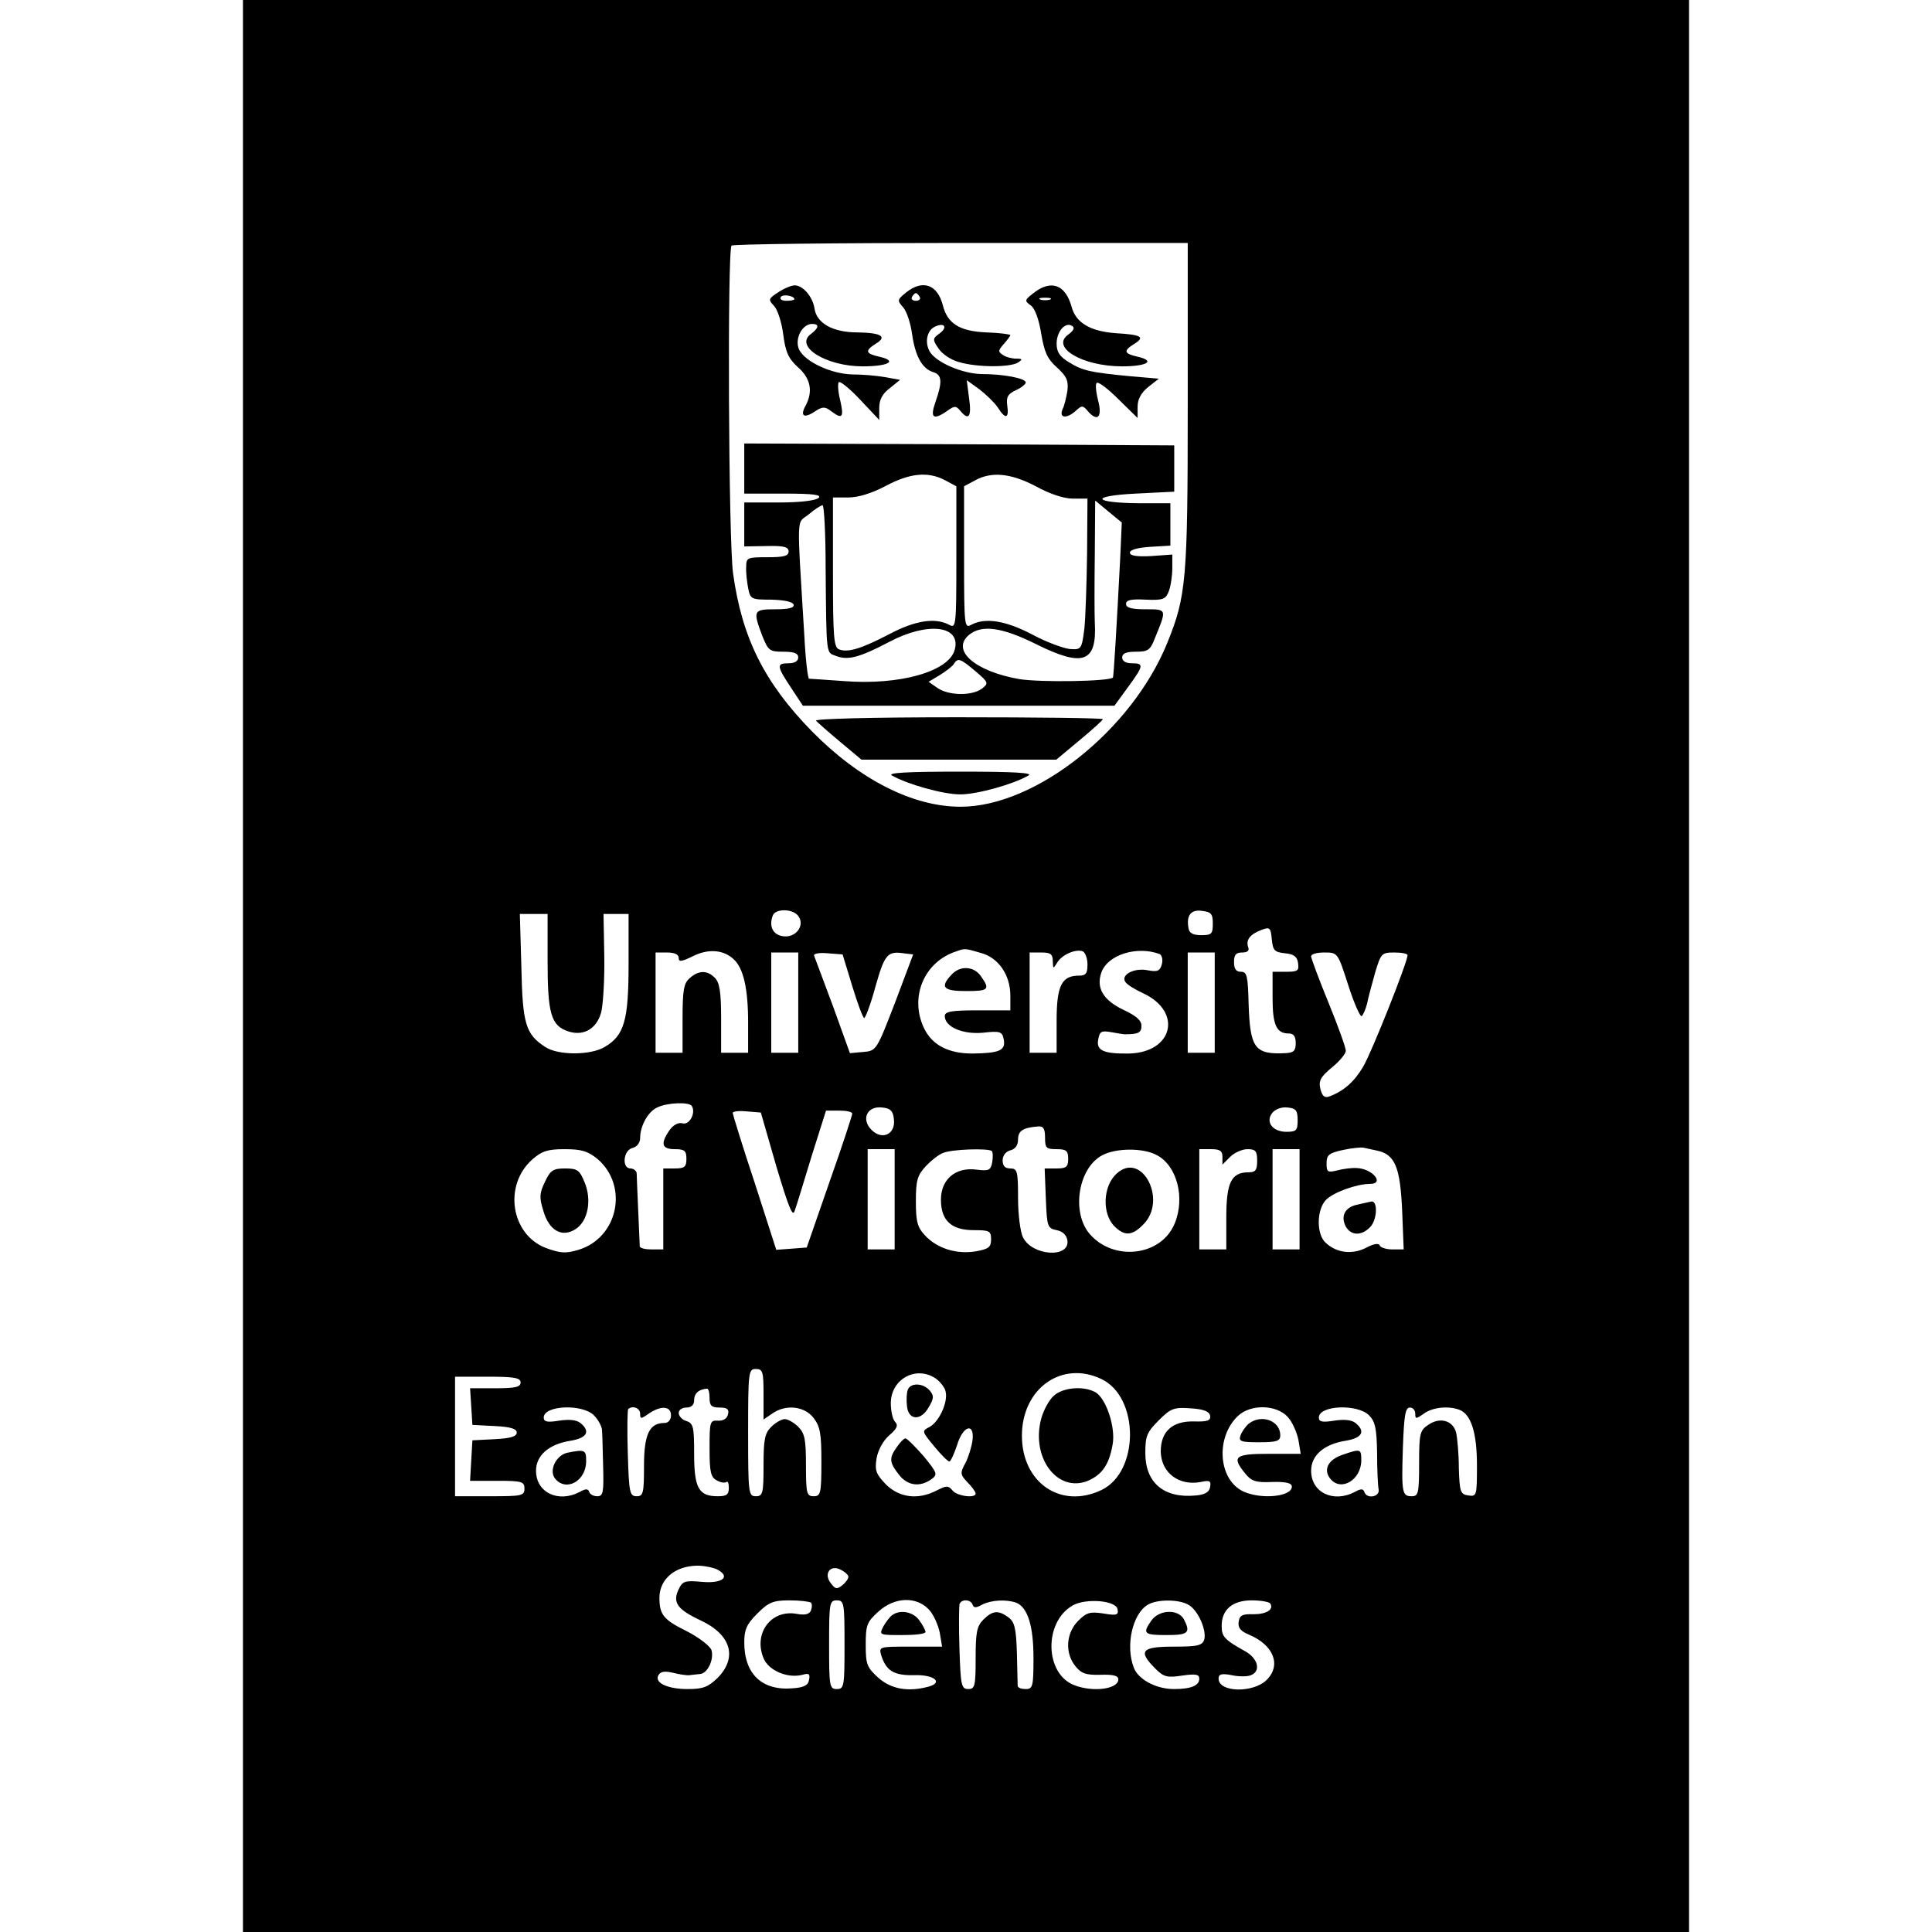 <?xml version="1.0" standalone="no"?>
<!DOCTYPE svg PUBLIC "-//W3C//DTD SVG 20010904//EN"
 "http://www.w3.org/TR/2001/REC-SVG-20010904/DTD/svg10.dtd">
<svg version="1.0" xmlns="http://www.w3.org/2000/svg"
 width="501pt" height="501pt" viewBox="0 0 501 501"
 preserveAspectRatio="xMidYMid meet">
<g transform="translate(0,501) scale(0.1,-0.1)"
fill="#000000" stroke="none">
<path d="M630 2505 l0 -2505 1875 0 1875 0 0 2505 0 2505 -1875 0 -1875 0 0
-2505z m2450 1453 c0 -454 -4 -494 -53 -615 -92 -227 -342 -425 -536 -425
-124 0 -262 70 -386 196 -123 126 -181 242 -204 409 -12 85 -15 839 -4 850 3
4 271 7 595 7 l588 0 0 -422z m-1011 -1322 c20 -24 -4 -58 -37 -54 -27 3 -39
25 -28 54 7 18 50 18 65 0z m1076 -21 c0 -27 -3 -30 -30 -30 -21 0 -31 5 -33
18 -6 33 6 49 35 45 24 -3 28 -8 28 -33z m-1725 -97 c0 -136 9 -167 52 -182
40 -14 75 5 87 49 5 20 9 85 8 146 l-2 109 33 0 32 0 0 -130 c0 -146 -11 -185
-62 -215 -37 -22 -121 -22 -154 0 -51 33 -59 60 -62 207 l-4 138 36 0 36 0 0
-122z m1912 20 c23 -2 32 -9 34 -25 3 -20 0 -23 -31 -23 l-35 0 0 -68 c0 -70
10 -92 42 -92 13 0 18 -8 18 -25 0 -20 -5 -25 -27 -26 -79 -4 -91 13 -95 124
-2 76 -4 87 -20 87 -13 0 -18 8 -18 25 0 19 5 25 21 25 14 0 19 5 16 13 -7 19
4 34 33 45 23 9 25 7 28 -24 3 -29 7 -33 34 -36z m-1430 -15 c26 -23 38 -77
38 -165 l0 -78 -35 0 -35 0 0 89 c0 68 -4 93 -16 105 -20 21 -43 20 -66 -1
-15 -13 -18 -32 -18 -105 l0 -88 -35 0 -35 0 0 130 0 130 30 0 c19 0 30 -5 30
-14 0 -11 7 -10 36 4 39 20 79 18 106 -7z m641 16 c46 -12 77 -57 77 -111 l0
-38 -85 0 c-68 0 -85 -3 -85 -15 0 -28 47 -48 99 -43 45 5 50 3 54 -18 5 -28
-11 -35 -81 -36 -63 0 -105 22 -126 66 -38 80 0 172 84 199 22 8 22 8 63 -4z
m277 -30 c0 -23 -4 -29 -22 -29 -45 0 -58 -26 -58 -117 l0 -83 -35 0 -35 0 0
130 0 130 30 0 c24 0 30 -4 30 -22 1 -21 1 -21 11 -5 12 21 48 37 67 30 6 -3
12 -18 12 -34z m187 27 c6 -3 9 -14 6 -26 -5 -18 -11 -21 -37 -16 -35 7 -70
-12 -58 -30 4 -7 25 -20 47 -30 102 -48 77 -153 -37 -156 -67 -1 -86 8 -80 37
4 21 8 23 36 18 17 -3 33 -6 36 -5 33 0 40 5 40 22 0 14 -14 26 -46 41 -53 25
-72 57 -58 97 16 46 92 70 151 48z m-937 -126 l0 -130 -35 0 -35 0 0 130 0
130 35 0 35 0 0 -130z m140 43 c14 -46 28 -83 31 -83 3 0 17 36 29 81 24 84
31 93 73 87 l25 -3 -47 -125 c-48 -124 -48 -125 -83 -128 l-34 -3 -44 122
c-25 67 -47 126 -49 131 -2 5 14 8 35 6 l39 -3 25 -82z m940 -43 l0 -130 -35
0 -35 0 0 130 0 130 35 0 35 0 0 -130z m346 46 c15 -47 31 -83 35 -81 4 3 10
17 14 32 3 16 13 52 21 81 15 50 17 52 50 52 19 0 34 -3 34 -7 0 -18 -93 -252
-115 -289 -23 -39 -50 -63 -87 -77 -13 -5 -19 0 -24 19 -5 21 0 31 30 56 20
16 36 36 36 43 0 8 -20 64 -45 125 -25 61 -45 115 -45 120 0 6 15 10 34 10 35
0 35 0 62 -84z m-1702 -314 c11 -18 -6 -50 -24 -45 -11 3 -24 -4 -34 -18 -24
-35 -20 -49 14 -49 25 0 30 -4 30 -25 0 -21 -5 -25 -30 -25 l-30 0 0 -105 0
-105 -30 0 c-16 0 -30 3 -31 8 0 4 -2 45 -4 92 -2 47 -4 91 -4 98 -1 6 -8 12
-16 12 -23 0 -19 47 5 53 12 3 20 14 20 26 0 31 20 68 44 79 26 13 83 15 90 4z
m524 -34 c5 -39 -30 -56 -58 -28 -28 28 -11 63 28 58 21 -2 28 -9 30 -30z
m1047 -3 c0 -26 -3 -30 -29 -30 -36 0 -56 26 -36 50 8 9 24 15 39 13 22 -2 26
-8 26 -33z m-1352 -119 c33 -110 43 -134 48 -115 5 13 24 77 44 142 l37 117
34 0 c19 0 34 -3 34 -8 0 -4 -26 -84 -59 -177 l-59 -170 -39 -3 -40 -3 -56
174 c-32 96 -57 178 -57 181 0 4 16 6 36 4 l37 -3 40 -139z m697 74 c0 -27 3
-30 30 -30 25 0 30 -4 30 -25 0 -21 -5 -25 -30 -25 l-31 0 3 -77 c3 -74 4 -78
28 -83 16 -3 26 -13 28 -27 6 -46 -91 -40 -115 8 -7 13 -13 59 -13 102 0 70
-2 77 -20 77 -14 0 -20 7 -20 21 0 12 8 23 20 26 13 3 20 14 20 28 0 23 13 31
53 34 13 1 17 -7 17 -29z m862 -34 c46 -10 59 -44 64 -155 l4 -101 -29 0 c-16
0 -31 5 -33 10 -2 7 -16 5 -36 -6 -36 -18 -76 -13 -104 13 -25 22 -24 87 1
112 19 19 79 41 114 41 38 0 7 39 -34 41 -13 1 -36 -2 -51 -6 -25 -6 -28 -5
-28 18 0 22 6 27 43 35 23 5 47 7 52 6 6 -1 22 -5 37 -8z m-2023 -21 c82 -70
54 -205 -49 -236 -33 -10 -47 -9 -85 5 -90 35 -110 162 -35 229 25 22 40 27
84 27 44 0 60 -5 85 -25z m771 -105 l0 -130 -35 0 -35 0 0 130 0 130 35 0 35
0 0 -130z m252 125 c3 -3 3 -16 1 -29 -4 -21 -9 -23 -41 -19 -54 7 -92 -25
-92 -78 0 -54 27 -79 85 -79 41 0 45 -2 45 -24 0 -20 -6 -25 -40 -31 -49 -8
-99 7 -131 41 -20 21 -24 36 -24 89 0 54 4 67 25 90 14 15 34 31 45 35 22 10
119 13 127 5z m427 -10 c53 -27 75 -111 47 -178 -35 -85 -159 -99 -221 -26
-47 56 -29 170 33 203 35 19 105 20 141 1z m171 -5 l0 -20 20 20 c11 11 31 20
45 20 21 0 25 -5 25 -30 0 -24 -4 -30 -22 -30 -45 0 -58 -26 -58 -117 l0 -83
-35 0 -35 0 0 130 0 130 30 0 c23 0 30 -4 30 -20z m200 -110 l0 -130 -35 0
-35 0 0 130 0 130 35 0 35 0 0 -130z m-1390 -506 l0 -65 22 15 c35 25 83 20
107 -10 18 -23 21 -41 21 -115 0 -82 -2 -89 -20 -89 -18 0 -20 7 -20 80 0 67
-3 83 -20 100 -11 11 -27 20 -35 20 -8 0 -24 -9 -35 -20 -17 -17 -20 -33 -20
-100 0 -73 -2 -80 -20 -80 -19 0 -20 7 -20 165 0 158 1 165 20 165 18 0 20 -7
20 -66z m447 41 c11 -8 23 -23 25 -33 7 -27 -16 -78 -41 -92 -21 -11 -21 -11
11 -50 18 -22 36 -40 40 -40 3 0 12 19 20 43 15 50 45 59 40 13 -2 -16 -10
-43 -18 -59 -15 -27 -14 -31 5 -51 12 -12 21 -25 21 -29 0 -13 -48 -7 -60 8
-11 13 -15 13 -41 0 -48 -25 -96 -19 -131 15 -26 27 -30 36 -25 68 4 22 17 46
33 60 20 17 24 26 15 35 -6 6 -11 28 -11 48 0 63 66 99 117 64z m429 -1 c99
-47 99 -241 0 -288 -105 -50 -206 19 -206 141 0 122 103 196 206 147z m-1506
-9 c0 -12 -14 -15 -66 -15 l-65 0 3 -47 3 -48 58 -3 c41 -2 57 -7 57 -17 0
-10 -16 -15 -57 -17 l-58 -3 -3 -52 -3 -53 70 0 c64 0 71 -2 71 -20 0 -19 -7
-20 -90 -20 l-90 0 0 155 0 155 85 0 c69 0 85 -3 85 -15z m490 -40 c0 -20 5
-25 26 -25 19 0 25 -4 22 -17 -2 -11 -12 -18 -26 -17 -21 1 -22 -2 -22 -72 0
-61 3 -75 19 -83 10 -6 21 -7 25 -4 3 3 6 -3 6 -15 0 -18 -6 -22 -29 -22 -49
0 -61 21 -61 110 0 70 -2 79 -20 85 -11 3 -20 13 -20 21 0 8 9 14 20 14 13 0
20 7 20 19 0 17 11 28 33 30 4 1 7 -10 7 -24z m-300 -45 c11 -11 20 -28 21
-37 1 -10 2 -53 3 -95 2 -68 0 -78 -15 -78 -10 0 -19 5 -21 11 -3 9 -9 9 -25
0 -56 -29 -113 -1 -113 55 0 40 33 69 90 78 42 7 52 24 25 46 -10 8 -29 10
-55 6 -31 -5 -40 -3 -40 8 0 32 100 36 130 6z m120 4 c0 -14 2 -14 22 0 32 22
58 20 58 -4 0 -12 -7 -20 -17 -20 -39 0 -53 -29 -53 -112 0 -70 -2 -78 -19
-78 -18 0 -20 9 -23 111 -2 61 -1 113 1 115 11 10 31 3 31 -12z m1478 -5 c2
-13 -6 -16 -43 -15 -55 1 -85 -26 -85 -78 1 -55 47 -90 104 -79 23 5 27 3 24
-13 -2 -13 -13 -20 -37 -22 -83 -8 -131 33 -131 110 0 44 4 54 35 85 31 31 39
34 82 31 34 -2 49 -8 51 -19z m201 -3 c12 -13 24 -40 28 -60 l6 -36 -82 0
c-89 0 -98 -7 -62 -51 16 -20 28 -24 70 -22 36 1 51 -3 51 -12 0 -26 -78 -34
-125 -13 -66 30 -74 141 -14 197 33 30 98 29 128 -3z m211 4 c16 -16 20 -34
21 -97 0 -43 2 -86 4 -95 4 -20 -31 -26 -37 -7 -3 9 -9 9 -25 0 -56 -29 -113
-1 -113 55 0 40 33 69 90 78 42 7 52 24 25 46 -10 8 -29 10 -55 6 -31 -5 -40
-3 -40 8 0 32 100 36 130 6z m120 4 c0 -14 2 -14 22 0 23 17 64 21 93 10 30
-12 45 -60 45 -144 0 -79 -1 -81 -22 -78 -21 3 -23 9 -25 71 0 37 -4 79 -7 92
-8 31 -41 41 -71 21 -23 -15 -25 -22 -25 -101 0 -77 -2 -85 -19 -85 -25 0 -27
8 -23 128 3 80 6 102 18 102 8 0 14 -7 14 -16z m-1810 -404 c36 -19 13 -37
-40 -32 -45 4 -50 2 -61 -21 -15 -33 -2 -51 58 -79 79 -37 96 -96 44 -149 -25
-24 -38 -29 -78 -29 -53 0 -88 17 -75 37 6 9 17 10 38 5 16 -4 35 -7 42 -6 6
1 19 2 27 3 20 1 37 38 30 62 -4 11 -33 33 -64 49 -61 30 -71 43 -71 88 1 48
41 81 98 82 18 0 42 -5 52 -10z m340 -19 c0 -5 -7 -15 -16 -22 -14 -11 -18
-10 -30 6 -19 25 0 49 27 34 10 -5 19 -13 19 -18z m-97 -67 c3 -3 3 -12 0 -20
-4 -10 -15 -13 -37 -9 -66 12 -113 -50 -86 -115 13 -32 62 -53 101 -43 17 5
20 2 17 -13 -2 -14 -13 -20 -42 -22 -80 -7 -126 37 -126 119 0 33 6 47 34 75
29 29 41 34 83 34 27 0 52 -3 56 -6z m87 -109 c0 -108 -1 -115 -20 -115 -19 0
-20 7 -20 115 0 108 1 115 20 115 19 0 20 -7 20 -115z m219 91 c12 -13 24 -40
28 -60 l6 -36 -82 0 c-81 0 -82 0 -76 -22 13 -41 33 -53 85 -52 52 2 78 -19
37 -30 -53 -14 -96 -6 -129 23 -30 27 -33 35 -33 86 0 51 3 59 33 86 42 38 98
40 131 5z m113 13 c3 -9 9 -9 25 0 24 12 62 14 88 5 30 -12 45 -60 45 -144 0
-73 -2 -80 -20 -80 -11 0 -20 3 -21 8 0 4 -1 42 -2 85 -2 65 -6 81 -22 93 -26
19 -41 18 -65 -6 -17 -17 -20 -33 -20 -100 0 -72 -2 -80 -19 -80 -18 0 -20 9
-23 105 -2 58 -1 110 0 115 5 14 29 13 34 -1z m376 -12 c3 -15 -2 -17 -37 -11
-34 5 -43 3 -65 -19 -32 -32 -35 -84 -7 -118 15 -19 28 -23 65 -22 32 1 46 -2
46 -12 0 -25 -65 -34 -114 -15 -77 29 -80 164 -4 207 34 19 112 13 116 -10z
m183 12 c25 -13 48 -65 42 -90 -5 -16 -16 -19 -79 -19 -84 0 -94 -11 -48 -57
22 -22 31 -24 70 -18 35 5 44 3 44 -8 0 -18 -21 -27 -66 -27 -46 0 -93 25
-104 56 -22 57 -3 140 37 163 24 14 79 14 104 0z m213 3 c10 -16 -10 -28 -44
-28 -28 1 -36 -3 -38 -20 -2 -15 5 -24 27 -33 64 -27 84 -79 46 -117 -35 -35
-125 -33 -125 3 0 12 8 14 34 9 18 -4 41 -4 50 0 26 10 19 43 -15 62 -54 30
-61 38 -61 66 0 42 28 66 78 66 24 0 45 -4 48 -8z"/>
<path d="M2018 4252 c-26 -17 -26 -19 -11 -35 9 -9 20 -42 24 -74 6 -47 14
-63 38 -85 33 -29 40 -63 20 -100 -15 -27 -4 -34 24 -15 20 13 26 13 42 1 29
-22 34 -17 24 27 -6 23 -7 44 -4 48 4 3 29 -17 56 -46 l49 -52 0 31 c0 21 8
37 27 51 l27 22 -39 7 c-22 4 -60 7 -84 7 -55 1 -124 33 -139 65 -12 27 8 66
34 66 19 0 18 -10 -3 -26 -44 -32 39 -84 134 -84 67 0 92 14 43 25 -35 8 -38
15 -10 33 32 19 16 29 -46 30 -65 0 -107 24 -112 63 -5 30 -30 59 -51 59 -9 0
-28 -8 -43 -18z m42 -18 c0 -2 -9 -4 -21 -4 -11 0 -18 4 -14 10 5 8 35 3 35
-6z"/>
<path d="M2349 4251 c-22 -18 -23 -20 -7 -38 9 -10 19 -40 23 -68 8 -58 26
-91 55 -100 23 -7 24 -25 6 -77 -15 -42 -6 -49 31 -23 18 13 22 13 33 0 22
-27 30 -16 23 32 l-6 47 32 -23 c17 -13 39 -34 48 -47 20 -32 30 -30 25 4 -3
22 1 30 22 40 14 6 26 16 26 20 0 11 -57 22 -115 22 -50 1 -120 31 -135 60
-13 25 -5 56 17 64 24 10 30 -4 9 -19 -18 -13 -18 -16 -2 -39 9 -14 33 -30 53
-35 47 -14 133 -14 153 -1 12 8 12 10 -5 10 -11 0 -27 4 -35 10 -12 8 -12 11
3 28 9 10 17 21 17 23 0 2 -28 6 -62 7 -70 3 -101 23 -113 70 -14 55 -53 68
-96 33z m36 -11 c3 -5 -1 -10 -10 -10 -9 0 -13 5 -10 10 3 6 8 10 10 10 2 0 7
-4 10 -10z"/>
<path d="M2680 4250 c-23 -18 -24 -20 -7 -32 11 -8 21 -36 27 -73 8 -48 16
-66 41 -88 25 -23 30 -34 27 -60 -3 -18 -8 -40 -13 -49 -9 -23 12 -24 35 -3
15 14 18 14 30 0 25 -30 39 -18 28 25 -6 23 -8 44 -4 47 4 4 29 -15 56 -42
l50 -49 0 29 c0 20 9 36 27 51 l28 22 -70 6 c-108 10 -128 15 -162 36 -25 15
-33 27 -33 49 0 31 22 57 40 46 8 -5 4 -12 -9 -22 -48 -33 35 -83 139 -83 64
0 88 14 40 25 -35 8 -38 15 -9 33 29 18 20 24 -48 28 -66 5 -103 27 -114 68
-16 58 -53 72 -99 36z m43 -17 c-7 -2 -19 -2 -25 0 -7 3 -2 5 12 5 14 0 19 -2
13 -5z"/>
<path d="M1930 3795 l0 -65 102 0 c77 0 99 -3 91 -11 -7 -7 -48 -12 -102 -12
l-91 0 0 -57 0 -57 58 1 c44 1 57 -2 57 -14 0 -12 -13 -15 -55 -15 -52 0 -55
-1 -55 -25 -1 -14 2 -38 5 -55 6 -29 8 -30 60 -30 33 -1 55 -5 58 -13 2 -8
-12 -12 -47 -12 -57 0 -59 -3 -35 -67 16 -40 19 -43 55 -43 28 0 39 -4 39 -15
0 -9 -9 -15 -25 -15 -32 0 -31 -7 6 -63 l31 -47 404 0 404 0 35 48 c41 56 42
62 10 62 -16 0 -25 6 -25 15 0 11 11 15 36 15 30 0 37 4 48 33 32 78 33 77
-23 77 -37 0 -51 4 -51 14 0 10 13 13 51 11 45 -2 52 1 60 22 5 13 9 40 9 60
l0 35 -55 -4 c-38 -2 -55 1 -55 9 0 7 20 13 53 15 l52 3 0 55 0 55 -80 0
c-123 1 -130 19 -10 25 l100 5 0 60 0 60 -557 3 -558 2 0 -65z m520 -30 l30
-16 0 -185 c0 -180 -1 -184 -19 -174 -36 19 -88 11 -154 -24 -73 -38 -108 -49
-131 -40 -14 5 -16 33 -16 200 l0 194 40 0 c26 0 61 11 97 30 62 33 109 38
153 15z m236 -16 c36 -20 73 -32 96 -32 l38 0 -1 -141 c-1 -77 -4 -166 -7
-196 -7 -54 -8 -55 -38 -53 -17 2 -61 18 -98 38 -69 36 -121 44 -157 25 -18
-10 -19 -6 -19 174 l0 185 28 15 c43 24 93 19 158 -15z m219 -184 c-9 -175
-17 -310 -19 -312 -9 -10 -187 -13 -243 -4 -114 20 -177 74 -131 114 33 28 86
21 176 -24 121 -60 157 -47 151 57 -1 21 -1 101 0 177 l1 139 35 -29 34 -28
-4 -90z m-764 -27 c2 -233 1 -219 27 -229 31 -12 61 -4 139 37 99 52 185 42
169 -20 -14 -57 -142 -94 -290 -82 -45 3 -84 6 -88 6 -3 0 -9 48 -12 108 -20
330 -21 292 11 318 15 13 31 23 36 24 4 0 8 -73 8 -162z m389 -269 c34 -29 34
-31 16 -45 -26 -19 -86 -18 -115 2 l-23 16 30 18 c16 10 33 23 36 29 10 16 17
13 56 -20z"/>
<path d="M2116 3141 c5 -5 33 -30 63 -55 l55 -46 252 0 253 0 60 50 c34 28 61
53 61 55 0 3 -170 5 -377 5 -224 0 -373 -4 -367 -9z"/>
<path d="M2313 2999 c40 -23 133 -49 177 -49 44 0 137 26 177 49 13 7 -38 10
-177 10 -139 0 -190 -3 -177 -10z"/>
<path d="M2467 2482 c-30 -32 -21 -42 38 -42 59 0 63 4 39 38 -18 27 -55 29
-77 4z"/>
<path d="M3555 1894 c-5 -1 -22 -5 -36 -8 -32 -7 -43 -30 -29 -57 14 -24 42
-24 64 0 18 20 19 70 1 65z"/>
<path d="M1413 1945 c-14 -29 -15 -40 -4 -75 15 -52 49 -70 84 -47 32 21 42
75 23 121 -13 32 -19 36 -51 36 -31 0 -38 -5 -52 -35z"/>
<path d="M2896 1967 c-36 -32 -39 -104 -6 -137 26 -26 46 -25 75 5 63 63 -4
191 -69 132z"/>
<path d="M2354 1406 c-3 -8 -4 -27 -2 -43 4 -37 37 -38 57 -1 13 22 13 29 2
42 -17 20 -50 21 -57 2z"/>
<path d="M2326 1258 c-21 -29 -20 -40 5 -72 22 -29 55 -33 84 -12 17 12 16 16
-20 60 -22 25 -43 46 -47 46 -4 0 -14 -10 -22 -22z"/>
<path d="M2732 1390 c-12 -11 -26 -37 -32 -59 -27 -101 42 -193 121 -161 37
16 55 42 64 93 9 45 -17 122 -45 137 -31 17 -85 12 -108 -10z"/>
<path d="M1472 1243 c-30 -6 -50 -47 -32 -68 29 -34 80 -5 80 46 0 29 -3 31
-48 22z"/>
<path d="M3238 1318 c-8 -7 -18 -21 -21 -30 -6 -16 1 -18 48 -18 46 0 55 3 55
18 0 38 -49 56 -82 30z"/>
<path d="M3480 1237 c-37 -13 -49 -39 -30 -62 28 -34 80 -2 80 48 0 30 -1 31
-50 14z"/>
<path d="M2314 822 c-6 -4 -16 -17 -23 -29 -12 -23 -11 -23 49 -23 33 0 60 3
60 8 0 4 -7 18 -16 30 -15 22 -49 29 -70 14z"/>
<path d="M2986 808 c-24 -34 -20 -38 39 -38 57 0 63 6 45 41 -15 27 -64 25
-84 -3z"/>
</g>
</svg>
